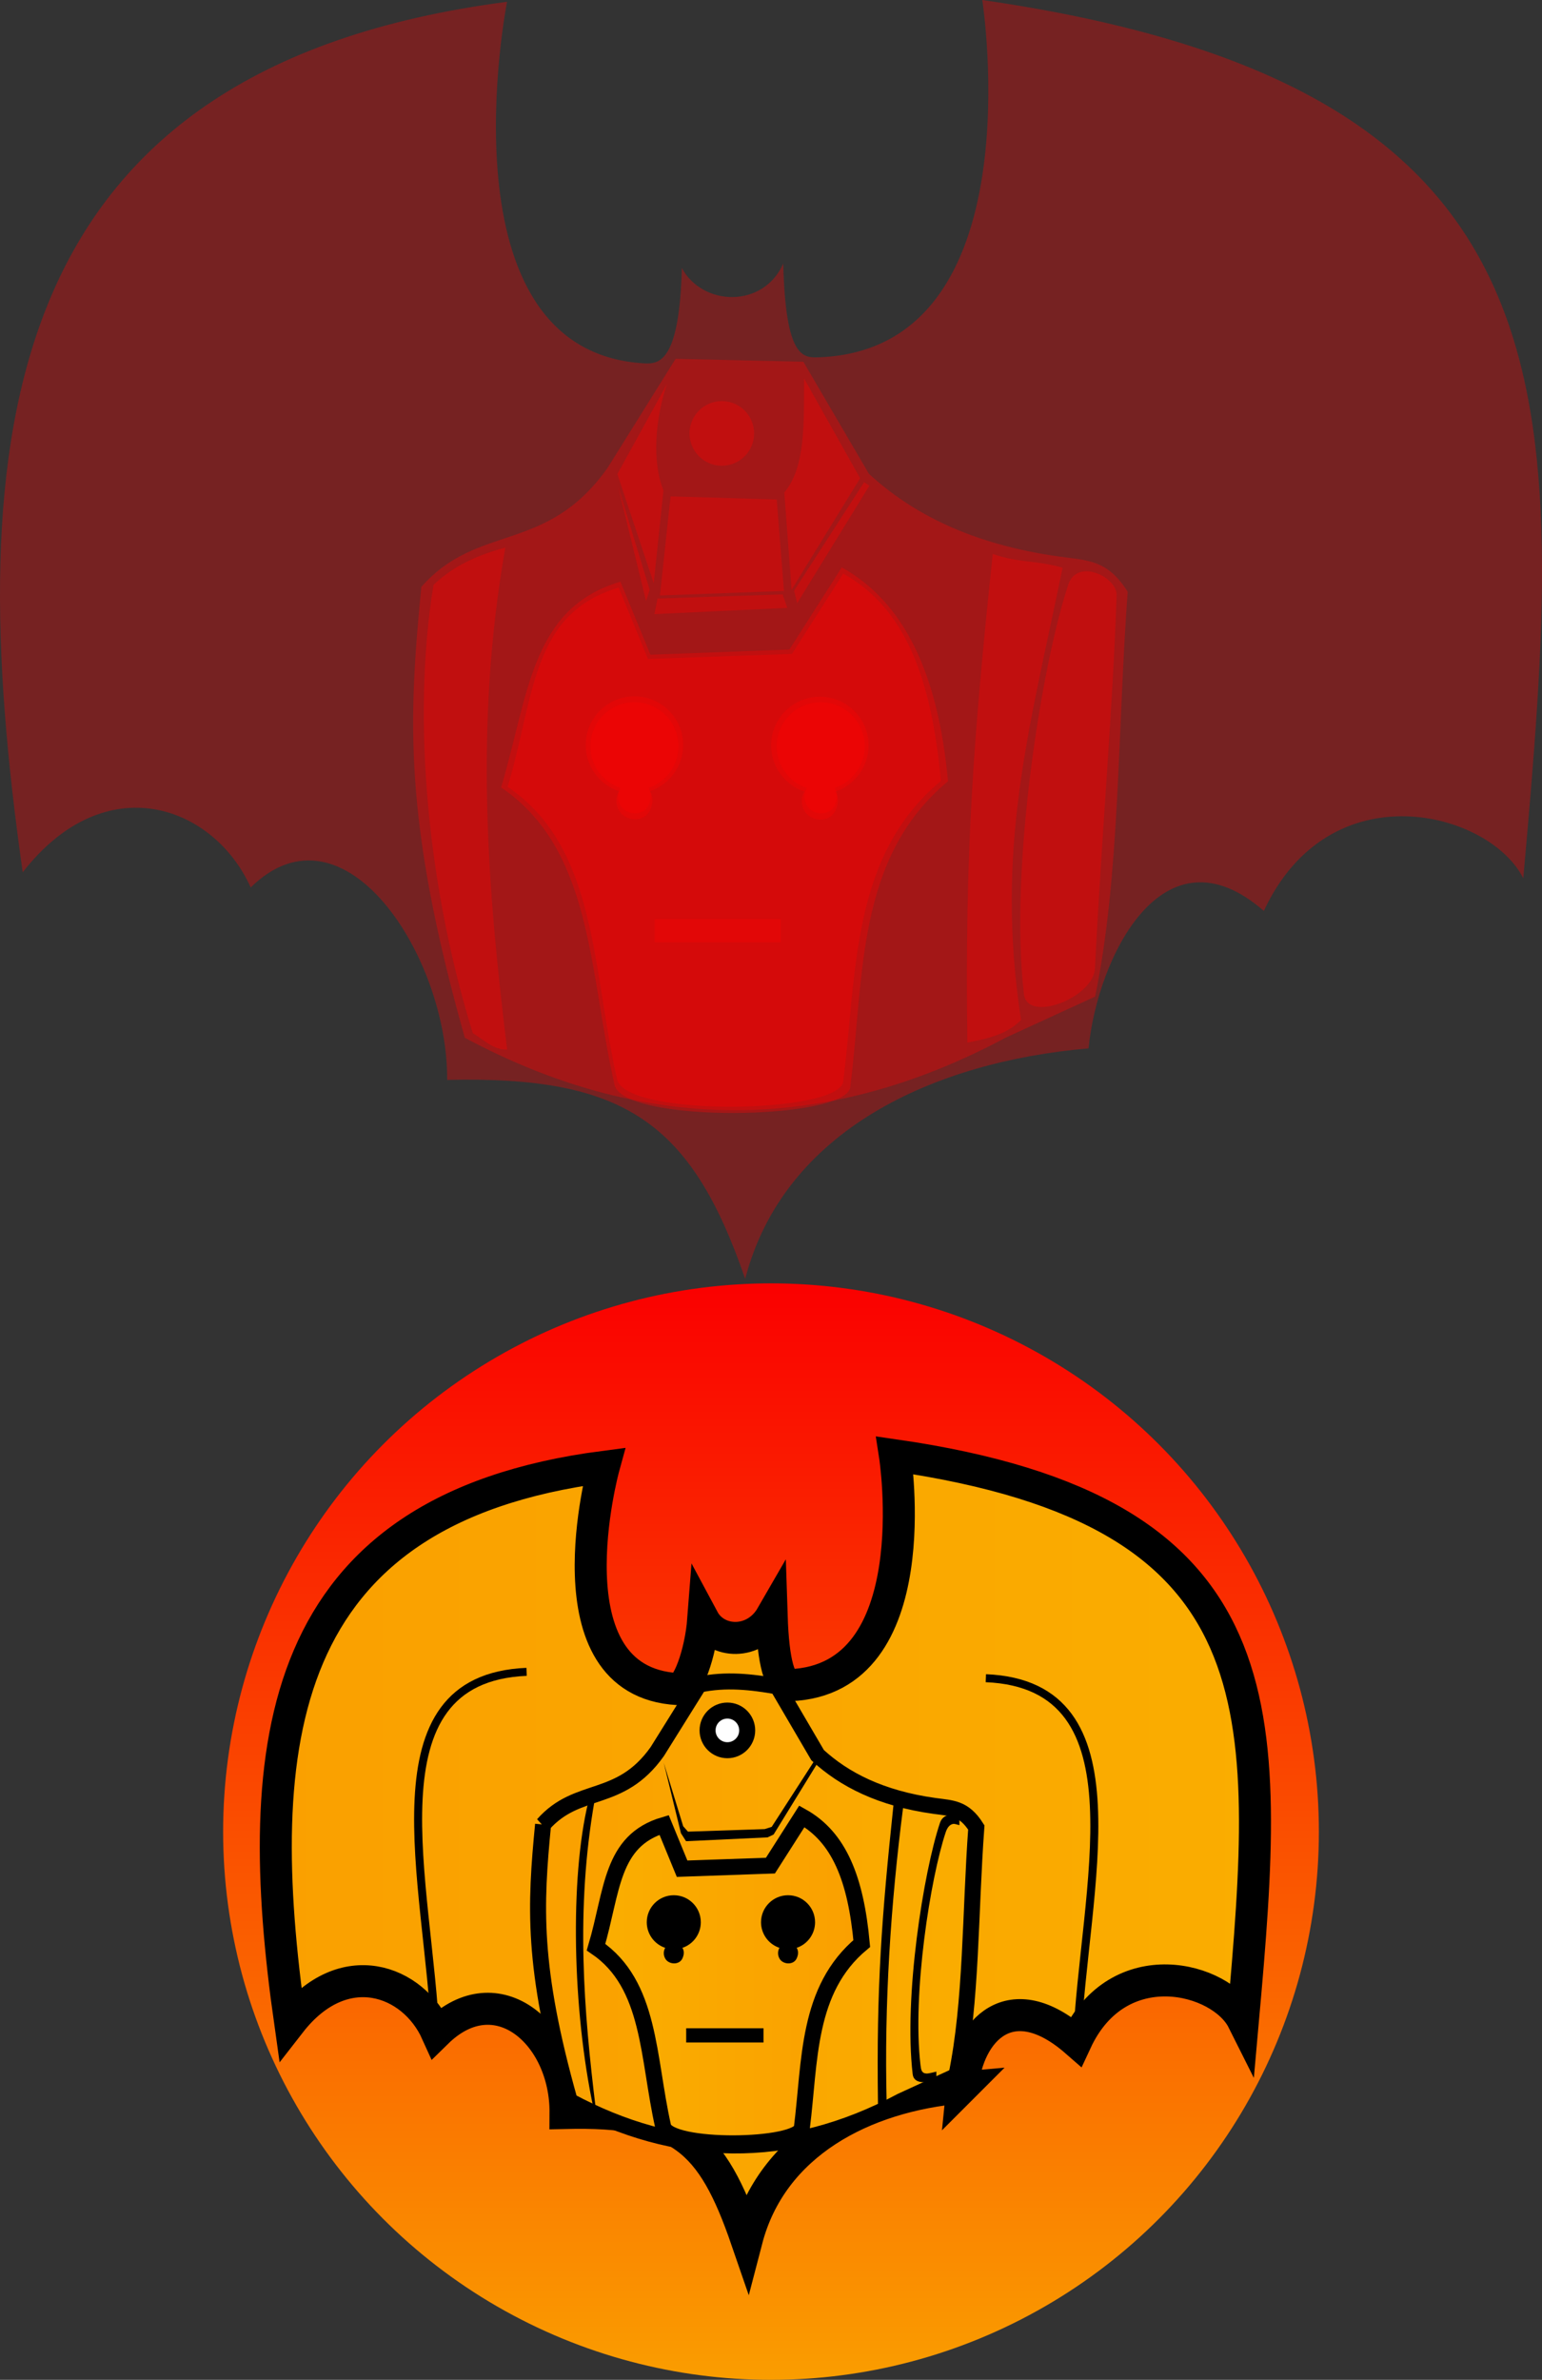 <?xml version="1.0" encoding="UTF-8" standalone="no"?>
<!-- Created with Inkscape (http://www.inkscape.org/) -->

<svg
   width="192.723mm"
   height="297.237mm"
   viewBox="0 0 192.723 297.237"
   version="1.1"
   id="svg1"
   inkscape:version="1.3 (0e150ed6c4, 2023-07-21)"
   sodipodi:docname="cybermaster.svg"
   xml:space="preserve"
   xmlns:inkscape="http://www.inkscape.org/namespaces/inkscape"
   xmlns:sodipodi="http://sodipodi.sourceforge.net/DTD/sodipodi-0.dtd"
   xmlns:xlink="http://www.w3.org/1999/xlink"
   xmlns="http://www.w3.org/2000/svg"
   xmlns:svg="http://www.w3.org/2000/svg"><rect x="0" y="0" width="192.723" height="297.237" fill="#333333" stroke="none"/><sodipodi:namedview
     id="namedview1"
     pagecolor="#ffffff"
     bordercolor="#000000"
     borderopacity="0.25"
     inkscape:showpageshadow="2"
     inkscape:pageopacity="0.0"
     inkscape:pagecheckerboard="0"
     inkscape:deskcolor="#d1d1d1"
     inkscape:document-units="mm"
     inkscape:zoom="0.70710678"
     inkscape:cx="121.62237"
     inkscape:cy="829.43626"
     inkscape:window-width="2560"
     inkscape:window-height="1377"
     inkscape:window-x="-8"
     inkscape:window-y="-8"
     inkscape:window-maximized="1"
     inkscape:current-layer="layer1" /><defs
     id="defs1"><linearGradient
       id="linearGradient51"
       inkscape:collect="always"><stop
         style="stop-color:#faa000;stop-opacity:1;"
         offset="0"
         id="stop50" /><stop
         style="stop-color:#faad00;stop-opacity:1;"
         offset="1"
         id="stop51" /></linearGradient><linearGradient
       id="linearGradient48"
       inkscape:collect="always"><stop
         style="stop-color:#faa000;stop-opacity:1;"
         offset="0"
         id="stop48" /><stop
         style="stop-color:#fa0000;stop-opacity:1;"
         offset="1"
         id="stop49" /></linearGradient><linearGradient
       inkscape:collect="always"
       xlink:href="#linearGradient51"
       id="linearGradient43"
       x1="37.376"
       y1="234.889"
       x2="161.782"
       y2="234.889"
       gradientUnits="userSpaceOnUse" /><linearGradient
       inkscape:collect="always"
       xlink:href="#linearGradient51"
       id="linearGradient45"
       x1="69.238"
       y1="240.717"
       x2="127.894"
       y2="240.717"
       gradientUnits="userSpaceOnUse" /><linearGradient
       inkscape:collect="always"
       xlink:href="#linearGradient51"
       id="linearGradient47"
       x1="111.166"
       y1="252.505"
       x2="80.276"
       y2="252.505"
       gradientUnits="userSpaceOnUse" /><linearGradient
       inkscape:collect="always"
       xlink:href="#linearGradient48"
       id="linearGradient49"
       x1="100.28"
       y1="300.302"
       x2="100.28"
       y2="160.896"
       gradientUnits="userSpaceOnUse" /></defs><g
     inkscape:label="Capa 1"
     inkscape:groupmode="layer"
     id="layer1"
     transform="translate(-8.638,-0.608)"><g
       id="g1"
       transform="translate(11.694,5.821)"><path
         style="opacity:0.335;fill:#fa0000;stroke-width:0.7;paint-order:stroke fill markers"
         d="m 49.6,68.092 c -1.581,16.434 -2.299,28.911 5.436,56.309 21.712,11.625 44.199,12.49 67.582,-0.002 l 11.197,-5.14 c 3.126,-15.071 2.793,-33.18 4.07,-50.562 -2.532,-4.013 -4.983,-3.903 -8.498,-4.39 -10.987,-1.522 -18.466,-5.397 -23.841,-10.341 L 97.352,39.97 81.382,39.602 72.873,53.232 C 65.212,64.027 56.707,60.038 49.6,68.092 Z"
         id="path3"
         sodipodi:nodetypes="cccccsccccc" /><path
         style="opacity:0.335;fill:#fa0000;stroke-width:0.7;paint-order:stroke fill markers"
         d="m 74.266,68.176 c -10.907,3.211 -10.48,13.462 -13.875,24.889 11.192,7.604 10.498,22.473 13.675,36.528 1.069,4.729 27.759,4.314 28.268,0.275 1.72,-13.636 0.949,-28.181 12.207,-37.538 -1.216,-13.239 -4.633,-21.676 -12.209,-25.9 L 95.93,76.46 77.93,77.087 Z"
         id="path2"
         sodipodi:nodetypes="ccssccccc" /><path
         style="opacity:0.335;fill:#fa0000;stroke-width:0.7;paint-order:stroke fill markers"
         d="m 97.439,42.056 7.007,12.462 -8.57,13.928 -0.907,-12.148 c 2.704,-3.219 2.435,-8.853 2.47,-14.242 z"
         id="path4"
         sodipodi:nodetypes="ccccc" /><path
         style="opacity:0.335;fill:#fa0000;stroke-width:0.7;paint-order:stroke fill markers"
         d="m 94.02,57.172 0.907,11.425 -15.505,0.562 1.331,-12.375 z"
         id="path5"
         sodipodi:nodetypes="ccccc" /><path
         style="opacity:0.335;fill:#fa0000;stroke-width:0.7;paint-order:stroke fill markers"
         d="m 78.647,67.632 1.222,-11.603 C 78.391,52.433 78.852,47.042 80.301,42.745 L 74.101,54 Z"
         id="path6"
         sodipodi:nodetypes="ccccc" /><path
         style="opacity:0.335;fill:#fa0000;stroke-width:0.7;paint-order:stroke fill markers"
         d="m 51.123,67.841 c 1.929,-1.851 4.637,-3.523 8.979,-4.659 -3.934,22.304 -2.181,43.054 0.225,62.688 -1.688,0.139 -3.277,-1.495 -4.287,-2.034 -5.467,-17.575 -7.731,-38.767 -4.917,-55.995 z"
         id="path7"
         sodipodi:nodetypes="ccccc" /><path
         style="opacity:0.335;fill:#fa0000;stroke-width:0.7;paint-order:stroke fill markers"
         d="m 121.02,63.972 c 3.375,1.17 5.399,0.749 8.735,1.728 -4.236,20.512 -8.463,35.06 -5.199,56.48 -1.79,1.836 -4.244,2.342 -6.71,2.824 -0.327,-23.826 0.737,-37.898 3.174,-61.033 z"
         id="path8"
         sodipodi:nodetypes="ccccc" /><path
         style="opacity:0.335;fill:#fa0000;stroke-width:0.7;paint-order:stroke fill markers"
         d="m 130.467,67.786 c 1.114,-3.335 6.111,-0.935 6.035,1.348 -0.459,13.889 -1.847,29.627 -2.709,46.609 -0.186,3.662 -8.445,6.857 -8.874,3.215 -1.853,-15.738 2.209,-41.181 5.548,-51.172 z"
         id="path9"
         sodipodi:nodetypes="sssss" /><circle
         style="opacity:0.335;fill:#fa0000;stroke-width:0.7;paint-order:stroke fill markers"
         id="path10"
         cx="87.158"
         cy="48.921"
         r="4.038" /><path
         style="opacity:0.335;fill:#fa0000;stroke-width:0.7;paint-order:stroke fill markers"
         d="m 74.187,55.524 3.959,12.915 -0.454,1.428 z"
         id="path16" /><path
         style="opacity:0.335;fill:#fa0000;stroke-width:0.7;paint-order:stroke fill markers"
         d="m 79.119,69.542 -0.389,1.947 16.614,-0.779 -0.584,-1.687 z"
         id="path17" /><path
         style="opacity:0.335;fill:#fa0000;stroke-width:0.7;paint-order:stroke fill markers"
         d="m 104.949,55.004 -8.761,13.564 0.389,1.558 9.021,-14.667 z"
         id="path18" /><path
         style="opacity:0.335;fill:#fa0000;stroke-width:0.7;paint-order:stroke fill markers"
         d="m 74.486,67.438 c -11.162,3.286 -11.438,14.006 -14.912,25.701 11.454,7.782 10.927,22.769 14.179,37.153 1.094,4.839 28.937,4.415 29.459,0.282 1.761,-13.955 0.696,-28.632 12.217,-38.208 -1.244,-13.548 -5.524,-22.391 -13.277,-26.714 l -6.552,10.265 -17.363,0.641 z"
         id="path19"
         sodipodi:nodetypes="ccssccccc" /><path
         id="circle10"
         style="opacity:0.335;fill:#fa0000;stroke-width:0.7;paint-order:stroke fill markers"
         d="m 76.237,82.49 c -3.041,-2e-4 -5.507,2.465 -5.507,5.507 0.005,2.365 1.52,4.463 3.763,5.212 0,0 -0.667,0.954 0,2.176 0.667,1.222 2.82,1.406 3.488,0 0.667,-1.406 0,-2.176 0,-2.176 2.244,-0.749 3.758,-2.847 3.763,-5.212 -8.7e-5,-3.041 -2.465,-5.507 -5.507,-5.507 z"
         sodipodi:nodetypes="ccczzccc" /><path
         id="path15"
         style="opacity:0.335;fill:#fa0000;stroke-width:0.7;paint-order:stroke fill markers"
         d="m 99.52,82.49 c -3.041,-2e-4 -5.507,2.465 -5.507,5.507 0.005,2.365 1.52,4.463 3.763,5.212 0,0 -0.667,0.954 0,2.176 0.667,1.222 2.82,1.406 3.488,0 0.667,-1.406 0,-2.176 0,-2.176 2.244,-0.749 3.758,-2.847 3.763,-5.212 -9e-5,-3.041 -2.465,-5.507 -5.507,-5.507 z"
         sodipodi:nodetypes="ccczzccc" /><path
         id="path20"
         style="opacity:0.335;fill:#fa0000;stroke-width:0.7;paint-order:stroke fill markers"
         d="m 76.237,81.756 c -3.363,-2.21e-4 -6.09,2.726 -6.09,6.089 0.005,2.615 1.68,4.935 4.161,5.763 0,0 -0.738,1.055 0,2.406 0.738,1.351 3.119,1.554 3.857,0 0.738,-1.554 0,-2.406 0,-2.406 2.481,-0.828 4.156,-3.148 4.161,-5.763 -9.7e-5,-3.363 -2.726,-6.089 -6.089,-6.089 z"
         sodipodi:nodetypes="ccczzccc" /><path
         id="path21"
         style="opacity:0.335;fill:#fa0000;stroke-width:0.7;paint-order:stroke fill markers"
         d="m 99.411,81.802 c -3.363,-2.21e-4 -6.09,2.726 -6.09,6.089 0.005,2.615 1.68,4.935 4.161,5.763 0,0 -0.738,1.055 0,2.406 0.738,1.351 3.119,1.554 3.857,0 0.738,-1.554 0,-2.406 0,-2.406 2.481,-0.828 4.156,-3.148 4.161,-5.763 -1e-4,-3.363 -2.726,-6.089 -6.089,-6.089 z"
         sodipodi:nodetypes="ccczzccc" /><rect
         style="opacity:0.335;fill:#fa0000;stroke-width:0.7;paint-order:stroke fill markers"
         id="rect15"
         width="15.756"
         height="2.894"
         x="78.762"
         y="109.585" /><path
         style="opacity:0.335;fill:#fa0000;stroke-width:0.7;paint-order:stroke fill markers"
         d="m 132.994,125.729 c 1.109,-11.341 9.311,-28.158 21.907,-17.168 8.238,-17.716 28.233,-12.445 32.426,-4.077 5.423,-60.694 7.725,-98.8 -67.615,-109.697 0,0 6.796,43.529 -20.322,44.621 -2.023,0.081 -4.257,0.291 -4.553,-11.702 -2.487,5.622 -10.099,5.348 -12.672,0.551 C 81.854,39.892 79.399,40.279 77.465,40.169 51.675,38.701 60.316,-4.989 60.316,-4.989 -3.669,3.347 -7.918,49.556 -0.217,103.734 10.148,90.416 23.679,95.414 28.277,105.628 c 11.689,-11.463 24.668,8.71 24.554,24.038 22.147,-0.515 30.505,5.264 37.247,24.848 4.86,-18.662 23.698,-27.136 42.915,-28.785 z"
         id="path22"
         sodipodi:nodetypes="ccccsccscccccc" /></g><g
       id="g2"
       transform="translate(4.72)"
       inkscape:export-filename="g2.png"
       inkscape:export-xdpi="94.96096"
       inkscape:export-ydpi="94.96096"><circle
         style="font-variation-settings:normal;opacity:1;vector-effect:none;fill:url(#linearGradient49);fill-opacity:1;stroke:none;stroke-width:2;stroke-linecap:butt;stroke-linejoin:miter;stroke-miterlimit:4;stroke-dasharray:none;stroke-dashoffset:0;stroke-opacity:1;-inkscape-stroke:none;paint-order:stroke fill markers"
         id="path47"
         cx="100.28"
         cy="229.371"
         r="68.474" /><path
         style="opacity:1;fill:url(#linearGradient43);stroke:#000000;stroke-width:4;stroke-dasharray:none;stroke-opacity:1;paint-order:stroke fill markers"
         d="m 124.179,261.319 c 0.713,-7.296 6.122,-12.823 14.225,-5.753 5.299,-11.397 18.161,-8.006 20.859,-2.623 3.489,-39.045 4.969,-63.559 -43.495,-70.569 0,0 4.372,28.003 -13.072,28.705 -1.301,0.052 -2.146,-2.775 -2.336,-8.647 -2.126,3.683 -6.892,3.506 -8.546,0.42 -0.332,4.325 -1.977,8.786 -3.222,8.716 -16.589,-0.944 -9.214,-27.753 -9.214,-27.753 -41.159,5.363 -44.152,34.571 -39.198,69.423 6.667,-8.567 15.371,-5.352 18.33,1.219 7.519,-7.374 16.162,0.194 16.089,10.055 14.246,-0.331 18.3,3.254 22.637,15.852 3.127,-12.005 14.583,-17.986 26.945,-19.047 z"
         id="path39"
         sodipodi:nodetypes="ccccsccscccccc" /><g
         id="g51"
         transform="matrix(0.967,0,0,0.967,3.255,6.811)"
         style="stroke-width:1.034"><path
           style="font-variation-settings:normal;opacity:1;vector-effect:none;fill:url(#linearGradient45);fill-opacity:1;stroke:#000000;stroke-width:2.068;stroke-linecap:butt;stroke-linejoin:miter;stroke-miterlimit:4;stroke-dasharray:none;stroke-dashoffset:0;stroke-opacity:1;-inkscape-stroke:none;paint-order:stroke fill markers;stop-color:#000000;stop-opacity:1"
           d="m 70.877,229.24 c -1.003,10.423 -1.458,18.337 3.448,35.715 13.771,7.373 28.033,7.922 42.864,-0.001 l 7.102,-3.26 c 1.983,-9.559 1.771,-21.045 2.581,-32.07 -1.606,-2.545 -3.16,-2.475 -5.39,-2.784 -6.969,-0.965 -11.712,-3.423 -15.121,-6.559 l -5.198,-8.877 c -3.33,-0.589 -6.678,-0.975 -10.129,-0.233 l -5.397,8.645 c -4.859,6.847 -10.253,4.317 -14.761,9.425 z"
           id="path23"
           sodipodi:nodetypes="cccccscccccc" /><path
           style="font-variation-settings:normal;opacity:1;vector-effect:none;fill:url(#linearGradient47);fill-opacity:1;stroke:#000000;stroke-width:2.068;stroke-linecap:butt;stroke-linejoin:miter;stroke-miterlimit:4;stroke-dasharray:none;stroke-dashoffset:0;stroke-opacity:1;-inkscape-stroke:none;paint-order:stroke fill markers;stop-color:#000000;stop-opacity:1"
           d="m 86.521,229.294 c -6.918,2.036 -6.647,8.538 -8.8,15.786 7.099,4.823 6.658,14.254 8.674,23.168 0.678,2.999 17.606,2.736 17.929,0.175 1.091,-8.649 0.602,-17.874 7.742,-23.809 -0.771,-8.397 -2.939,-13.748 -7.743,-16.428 l -4.061,6.362 -11.417,0.398 z"
           id="path24"
           sodipodi:nodetypes="ccssccccc" /><path
           style="font-variation-settings:normal;opacity:1;vector-effect:none;fill:#000000;fill-opacity:1;stroke-width:0.724;stroke-linecap:butt;stroke-linejoin:miter;stroke-miterlimit:4;stroke-dasharray:none;stroke-dashoffset:0;stroke-opacity:1;-inkscape-stroke:none;paint-order:stroke fill markers;stop-color:#000000;stop-opacity:1"
           d="m 76.712,226.362 c 0.264,-0.082 0.539,-0.16 0.825,-0.235 -2.495,14.146 -1.383,27.307 0.143,39.76 -0.096,0.008 -0.192,0.007 -0.287,-0.002 -2.729,-12.707 -3.056,-29.724 -0.681,-39.523 z"
           id="path28"
           sodipodi:nodetypes="cccccc" /><path
           style="font-variation-settings:normal;opacity:1;vector-effect:none;fill:#000000;fill-opacity:1;stroke-width:0.724;stroke-linecap:butt;stroke-linejoin:miter;stroke-miterlimit:4;stroke-dasharray:none;stroke-dashoffset:0;stroke-opacity:1;-inkscape-stroke:none;paint-order:stroke fill markers;stop-color:#000000;stop-opacity:1"
           d="m 116.175,226.628 c 0.447,0.155 0.856,0.266 1.243,0.35 -1.62,12.626 -2.455,25.324 -2.137,38.126 -0.369,0.087 -0.744,0.161 -1.12,0.234 -0.207,-15.112 0.467,-24.037 2.013,-38.71 z"
           id="path29"
           sodipodi:nodetypes="ccccc" /><path
           id="path30"
           style="opacity:1;fill:#000000;stroke-width:0.724;paint-order:stroke fill markers"
           d="m 123.493,228.006 c -0.076,0.004 -0.151,0.013 -0.225,0.027 -0.482,0.091 -0.896,0.398 -1.101,1.013 -2.117,6.337 -4.693,22.475 -3.518,32.456 0.08,0.68 0.59,0.984 1.273,1.015 0.532,0.025 1.167,-0.119 1.787,-0.376 v -0.983 c -0.308,0.071 -1.002,0.256 -1.27,0.244 -0.633,-0.029 -0.708,-0.463 -0.782,-1.093 -1.089,-9.249 1.298,-24.201 3.26,-30.073 0.19,-0.57 0.491,-0.984 0.938,-1.068 0.238,-0.045 0.576,0.099 0.831,0.155 v -1.053 c -0.382,-0.183 -0.801,-0.287 -1.192,-0.266 z"
           sodipodi:nodetypes="sssssccssssccs" /><circle
           style="font-variation-settings:normal;opacity:1;vector-effect:none;fill:#ffffff;fill-opacity:1;stroke:#000000;stroke-width:2.068;stroke-linecap:butt;stroke-linejoin:miter;stroke-miterlimit:4;stroke-dasharray:none;stroke-dashoffset:0;stroke-opacity:1;-inkscape-stroke:none;paint-order:stroke fill markers;stop-color:#000000;stop-opacity:1"
           id="circle30"
           cx="94.698"
           cy="217.082"
           r="2.561" /><path
           id="path31"
           style="opacity:1;fill:#000000;stroke-width:0.724;paint-order:stroke fill markers"
           d="m 100.672,230.531 5.722,-9.303 -0.411,-0.288 -5.557,8.603 -0.905,0.288 -9.92,0.329 -0.617,-0.7 -2.511,-8.191 2.223,9.097 0.658,1.029 10.538,-0.494 z"
           sodipodi:nodetypes="cccccccccccc" /><path
           id="path35"
           style="font-variation-settings:normal;opacity:1;vector-effect:none;fill:#000000;fill-opacity:1;stroke:none;stroke-width:2.068;stroke-linecap:butt;stroke-linejoin:miter;stroke-miterlimit:4;stroke-dasharray:none;stroke-dashoffset:0;stroke-opacity:1;-inkscape-stroke:none;paint-order:stroke fill markers;stop-color:#000000;stop-opacity:1"
           d="m 87.771,238.373 c -1.929,-1.2e-4 -3.493,1.564 -3.493,3.493 0.003,1.5 0.964,2.831 2.387,3.306 0,0 -0.423,0.605 0,1.38 0.423,0.775 1.789,0.891 2.212,0 0.423,-0.891 0,-1.38 0,-1.38 1.423,-0.475 2.384,-1.806 2.387,-3.306 -5.5e-5,-1.929 -1.564,-3.493 -3.493,-3.493 z"
           sodipodi:nodetypes="ccczzccc" /><path
           id="path36"
           style="font-variation-settings:normal;opacity:1;vector-effect:none;fill:#000000;fill-opacity:1;stroke:none;stroke-width:2.068;stroke-linecap:butt;stroke-linejoin:miter;stroke-miterlimit:4;stroke-dasharray:none;stroke-dashoffset:0;stroke-opacity:1;-inkscape-stroke:none;paint-order:stroke fill markers;stop-color:#000000;stop-opacity:1"
           d="m 102.539,238.373 c -1.929,-1.2e-4 -3.493,1.564 -3.493,3.493 0.003,1.5 0.964,2.831 2.387,3.306 0,0 -0.423,0.605 0,1.38 0.423,0.775 1.789,0.891 2.212,0 0.423,-0.891 0,-1.38 0,-1.38 1.423,-0.475 2.384,-1.806 2.387,-3.306 -6e-5,-1.929 -1.564,-3.493 -3.493,-3.493 z"
           sodipodi:nodetypes="ccczzccc" /><rect
           style="opacity:1;fill:#000000;stroke-width:0.724;paint-order:stroke fill markers"
           id="rect38"
           width="9.994"
           height="1.836"
           x="89.373"
           y="255.558" /></g><path
         style="font-variation-settings:normal;opacity:1;fill:none;fill-opacity:1;stroke:#000000;stroke-width:1;stroke-linecap:butt;stroke-linejoin:miter;stroke-miterlimit:4;stroke-dasharray:none;stroke-dashoffset:0;stroke-opacity:1;paint-order:stroke fill markers"
         d="m 127.132,210.211 c 19.978,0.826 12.219,26.308 11.377,45.641"
         id="path49"
         sodipodi:nodetypes="cc" /><path
         style="font-variation-settings:normal;opacity:1;fill:none;fill-opacity:1;stroke:#000000;stroke-width:1;stroke-linecap:butt;stroke-linejoin:miter;stroke-miterlimit:4;stroke-dasharray:none;stroke-dashoffset:0;stroke-opacity:1;paint-order:stroke fill markers"
         d="M 69.733,209.418 C 49.755,210.244 57.514,235.726 58.355,255.058"
         id="path50"
         sodipodi:nodetypes="cc" /></g></g></svg>
